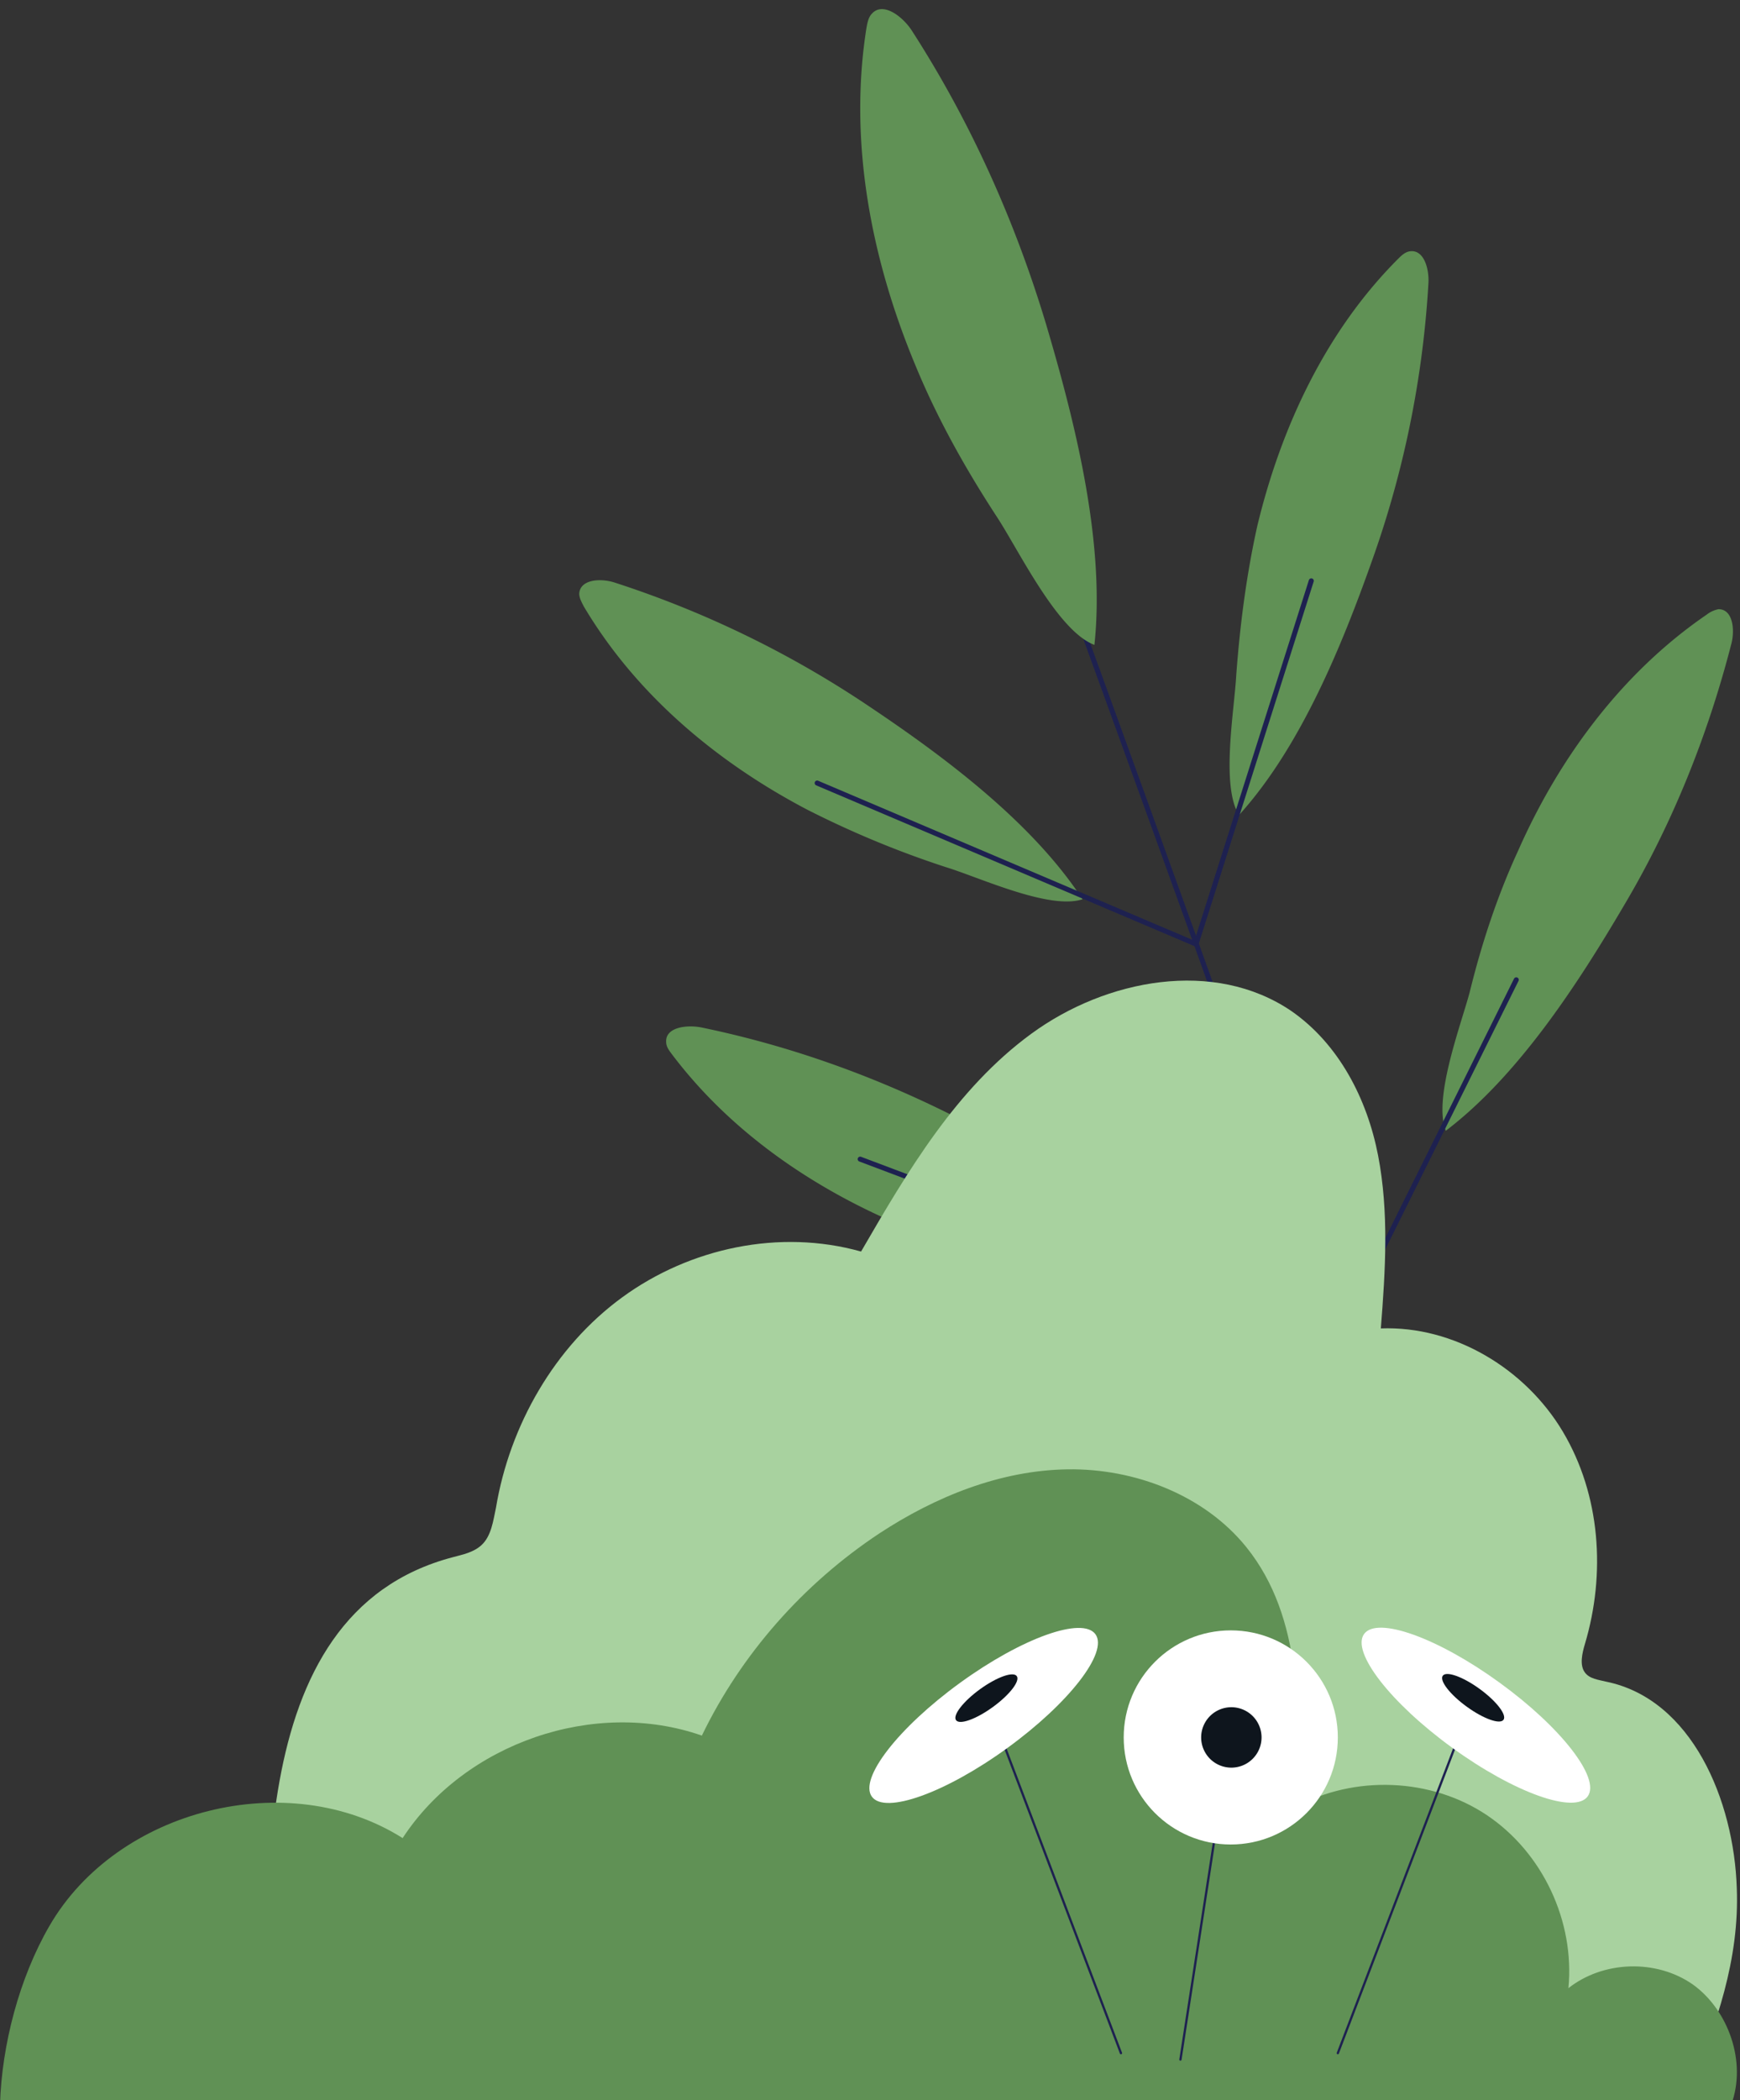 <svg width="155" height="187" fill="none" xmlns="http://www.w3.org/2000/svg"><rect width="100%" height="100%" fill="#333333" stroke="none"/><path d="M83.145 19.698s34.236 92.967 49.398 138.188" stroke="#1E2150" stroke-width=".446" stroke-miterlimit="10" stroke-linecap="round" stroke-linejoin="round"/><path d="M81.596 32.653c-3.994-9.533-6.032-20.043-4.402-30.228.082-.408.163-.897.49-1.223.978-1.059 2.69.245 3.505 1.467 5.217 8.067 9.21 16.948 11.982 26.155 2.609 8.8 5.299 19.473 4.32 28.599-3.26-1.222-6.684-8.311-8.64-11.326-2.772-4.237-5.299-8.718-7.255-13.444zm30.405 14.177c2.119-8.8 6.114-17.354 12.553-23.791.245-.245.571-.57.978-.652 1.305-.245 1.794 1.548 1.712 2.852a88.697 88.697 0 01-5.054 24.77c-2.69 7.577-6.358 16.54-11.819 22.569-1.631-2.608-.408-9.37-.245-12.467.326-4.4.897-8.88 1.875-13.28zM71.896 72.089c-8.07-4.237-15.243-10.266-19.89-18.088-.163-.326-.407-.733-.407-1.14.081-1.305 1.956-1.386 3.179-.979A90.514 90.514 0 0177.52 62.963c6.685 4.482 14.428 10.267 18.912 17.11-2.935.979-9.211-1.955-12.146-2.85a86.3 86.3 0 01-12.39-5.134zm63.337 3.666c3.668-8.31 9.292-15.888 16.792-21.021a2.528 2.528 0 011.059-.489c1.305 0 1.468 1.874 1.142 3.096-2.12 8.23-5.299 16.133-9.619 23.385-4.076 6.925-9.374 15.073-15.814 19.962-1.141-2.852 1.304-9.289 2.119-12.303 1.06-4.319 2.446-8.556 4.321-12.63zM81.596 109.65c-8.477-3.34-16.303-8.555-21.764-15.806-.245-.326-.49-.652-.49-1.06-.08-1.303 1.794-1.548 3.098-1.303 8.315 1.71 16.303 4.644 23.803 8.555 7.173 3.748 15.487 8.637 20.704 14.911-2.771 1.303-9.374-.897-12.39-1.548-4.402-.897-8.804-2.119-12.96-3.749z" fill="#609155"/><path d="M116.81 51.719l-10.27 32.347-33.747-14.34m3.831 33.488l42.55 16.051 15.896-32.02" stroke="#1E2150" stroke-width=".446" stroke-miterlimit="10" stroke-linecap="round" stroke-linejoin="round"/><path d="M40.35 138.657c.896-.245 1.793-.408 2.527-1.06.896-.814 1.06-2.2 1.304-3.34 1.223-7.333 5.217-14.341 11.249-18.74 6.032-4.4 14.02-6.111 21.275-4.074 4.157-7.17 8.478-14.504 15.162-19.392 6.684-4.889 16.303-6.681 23.15-2.037 4.239 2.933 6.766 7.822 7.744 12.873.978 5.052.652 10.267.245 15.4 6.521-.245 12.879 3.585 16.221 9.207 3.342 5.622 3.831 12.629 1.956 18.903-.244.815-.489 1.874 0 2.526.408.57 1.223.652 1.875.815 7.662 1.548 11.412 10.592 11.657 18.414.244 6.274-1.794 12.14-4.239 17.925H23.884c.081-15.155-2.853-42.369 16.466-47.42z" fill="#A8D29F"/><path d="M4.402 171.493c6.032-10.429 21.275-14.259 31.464-7.822 5.543-8.474 17.118-12.466 26.656-9.126 3.505-7.251 9.048-13.525 15.813-18.006 4.973-3.26 10.76-5.622 16.793-5.704 5.95-.081 12.145 2.281 15.895 6.926 5.054 6.274 4.809 15.073 4.402 23.14 5.217-2.852 12.064-2.608 17.036.733 4.973 3.341 7.826 9.452 7.255 15.399 3.098-2.444 7.825-2.607 11.086-.325 3.179 2.281 4.809 6.925 3.424 10.673H0c.163-5.296 1.712-11.244 4.402-15.888z" fill="#609155"/><path d="M88.443 152.753l11.412 30.066" stroke="#1E2150" stroke-width=".204" stroke-miterlimit="10" stroke-linecap="round" stroke-linejoin="round"/><path d="M89.733 155.651c5.5-3.994 9.015-8.53 7.85-10.132-1.163-1.602-6.566.337-12.066 4.33-5.5 3.994-9.015 8.53-7.851 10.132 1.164 1.602 6.566-.337 12.067-4.33z" fill="#fff"/><path d="M88.444 152.001c1.493-1.085 2.446-2.318 2.129-2.755-.318-.437-1.786.088-3.28 1.173-1.493 1.084-2.446 2.317-2.128 2.754.317.437 1.785-.088 3.278-1.172z" fill="#0E151D"/><path d="M130.668 152.753l-11.494 30.066" stroke="#1E2150" stroke-width=".204" stroke-miterlimit="10" stroke-linecap="round" stroke-linejoin="round"/><path d="M141.432 159.957c1.165-1.602-2.35-6.137-7.851-10.13-5.5-3.994-10.903-5.932-12.067-4.33-1.164 1.602 2.351 6.138 7.851 10.131 5.501 3.993 10.903 5.931 12.067 4.329z" fill="#fff"/><path d="M133.932 153.138c.318-.436-.636-1.67-2.129-2.754-1.493-1.084-2.961-1.609-3.279-1.172-.317.437.636 1.67 2.129 2.754 1.494 1.085 2.962 1.609 3.279 1.172z" fill="#0E151D"/><path d="M105.154 183.388l4.483-29.006" stroke="#1E2150" stroke-width=".204" stroke-miterlimit="10" stroke-linecap="round" stroke-linejoin="round"/><path d="M109.637 164.241c5.267 0 9.537-4.268 9.537-9.533s-4.27-9.533-9.537-9.533c-5.267 0-9.537 4.268-9.537 9.533s4.27 9.533 9.537 9.533z" fill="#fff"/><path d="M109.637 157.397a2.69 2.69 0 10.001-5.379 2.69 2.69 0 00-.001 5.379z" fill="#0E151D"/></svg>